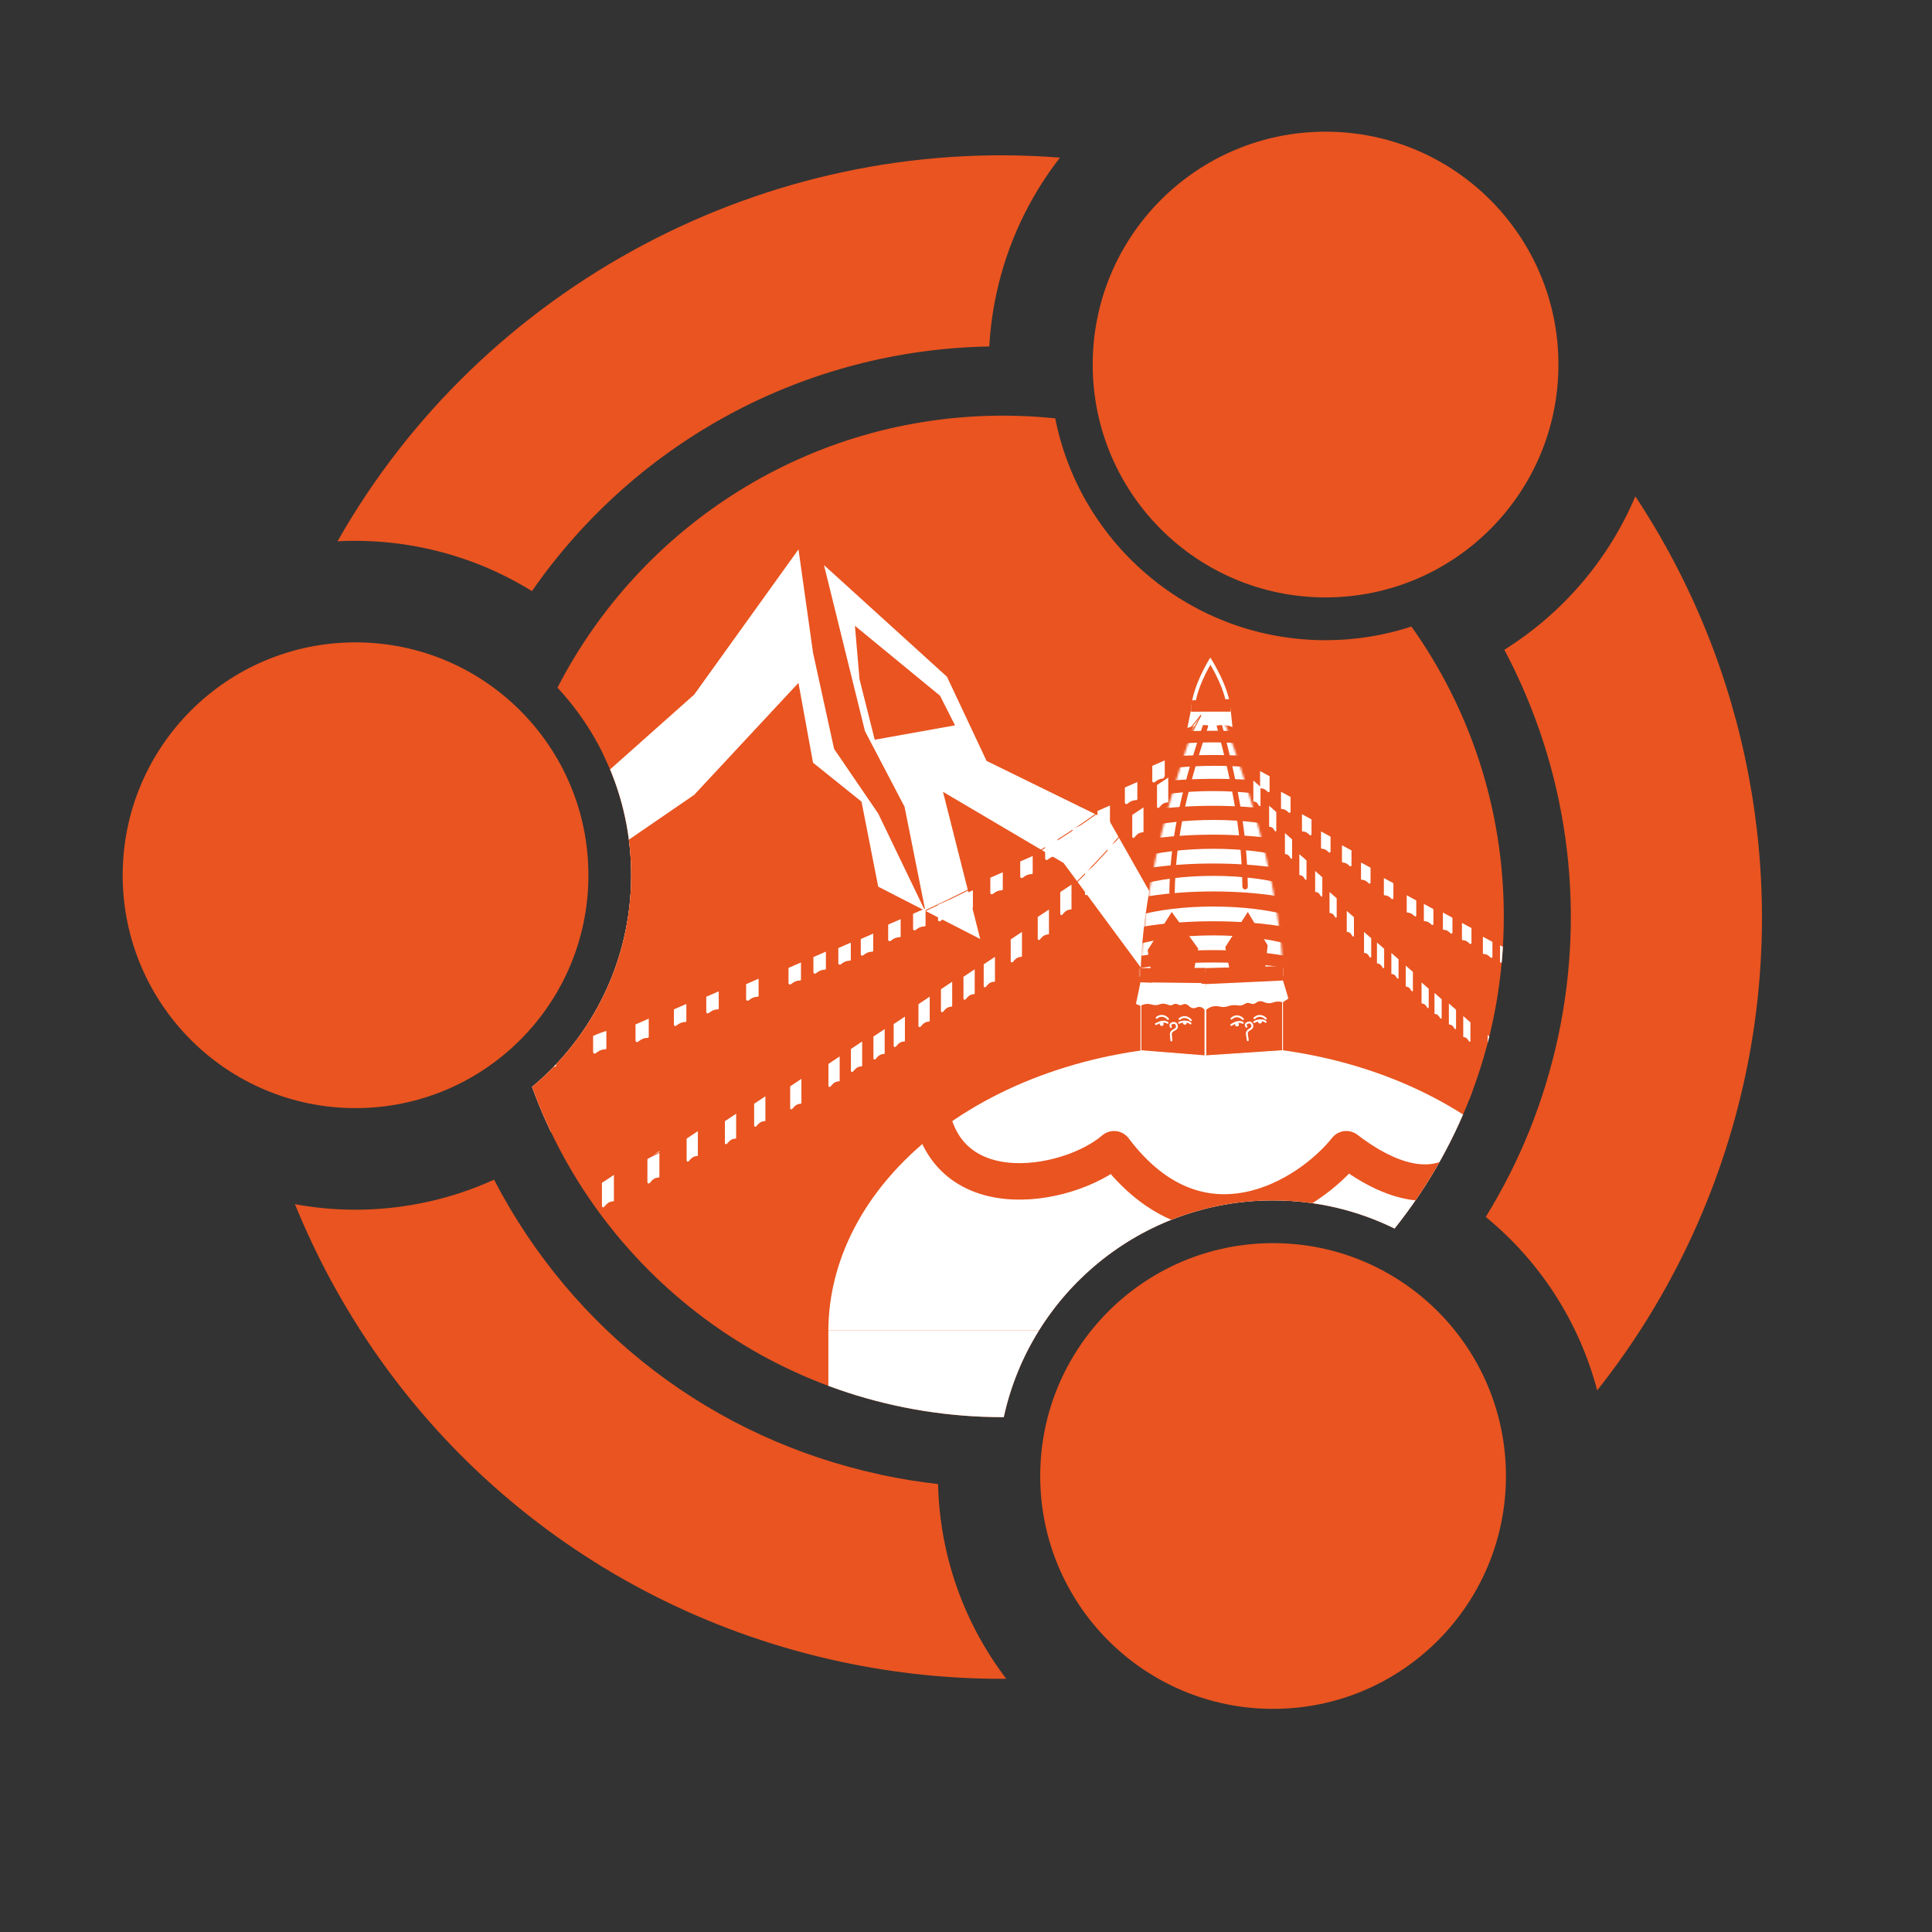 <?xml version="1.0" encoding="UTF-8"?>
<svg id="Layer_1" data-name="Layer 1" xmlns="http://www.w3.org/2000/svg" xmlns:xlink="http://www.w3.org/1999/xlink" viewBox="0 0 900 900">
  <rect x="0" y="0" width="900" height="900" fill="#333333" stroke="none"/>
  <defs>
    <style>
      .cls-1, .cls-2 {
        fill: #e95420;
      }

      .cls-3, .cls-4 {
        fill: #fff;
      }

      .cls-5 {
        mask: url(#mask);
      }

      .cls-4 {
        fill-rule: evenodd;
      }

      .cls-6, .cls-7, .cls-8, .cls-9, .cls-10 {
        fill: none;
      }

      .cls-7 {
        stroke-width: .42px;
      }

      .cls-7, .cls-8, .cls-9 {
        stroke: #e95420;
      }

      .cls-11 {
        fill: #ccac5b;
      }

      .cls-12 {
        clip-path: url(#clippath-1);
      }

      .cls-2 {
        stroke-width: .41px;
      }

      .cls-2, .cls-10 {
        stroke: #fff;
      }

      .cls-8 {
        stroke-linejoin: round;
        stroke-width: 16.99px;
      }

      .cls-9 {
        stroke-width: 2.52px;
      }

      .cls-9, .cls-10 {
        stroke-linecap: round;
      }

      .cls-10 {
        stroke-width: .89px;
      }

      .cls-13 {
        clip-path: url(#clippath);
      }
    </style>
    <clipPath id="clippath">
      <path class="cls-6" d="M467.6,660.16c12.56-57.73,63.95-100.97,125.45-100.97,20.32,0,39.52,4.73,56.6,13.13,31.84-39.88,50.88-90.42,50.88-145.42,0-50.32-15.93-96.92-43.03-135.03-12.59,4.12-26.03,6.36-40,6.36-62.34,0-114.29-44.43-125.94-103.35-7.99-.83-16.09-1.26-24.3-1.26-90.44,0-168.86,51.47-207.57,126.72,21.3,22.92,34.33,53.63,34.33,87.38,0,39.62-17.95,75.05-46.16,98.6,32.49,89.73,118.45,153.85,219.39,153.85.11,0,.23,0,.34,0Z"/>
    </clipPath>
    <clipPath id="clippath-1">
      <rect class="cls-6" x="385.88" y="487.01" width="358.01" height="132.78"/>
    </clipPath>
    <mask id="mask" x="513.62" y="318.93" width="104" height="139.16" maskUnits="userSpaceOnUse">
      <g id="mask0_3_1910" data-name="mask0 3 1910">
        <path class="cls-11" d="M563.62,318.93s34.05,79.84,34.05,138.25l-66.39.42c0-61.77,32.34-138.67,32.34-138.67Z"/>
      </g>
    </mask>
  </defs>
  <path class="cls-1" d="M467.6,660.16c12.56-57.73,63.95-100.97,125.45-100.97,20.32,0,39.52,4.73,56.6,13.13,31.84-39.88,50.88-90.42,50.88-145.42,0-50.32-15.93-96.92-43.03-135.03-12.59,4.12-26.03,6.36-40,6.36-62.34,0-114.29-44.43-125.94-103.35-7.99-.83-16.09-1.26-24.3-1.26-90.44,0-168.86,51.47-207.57,126.72,21.3,22.92,34.33,53.63,34.33,87.38,0,39.62-17.95,75.05-46.16,98.6,32.49,89.73,118.45,153.85,219.39,153.85.11,0,.23,0,.34,0Z"/>
  <g>
    <rect class="cls-6" x="50.75" y="50.75" width="798.49" height="798.49"/>
    <circle class="cls-1" cx="165.63" cy="407.72" r="108.48"/>
    <circle class="cls-1" cx="617.5" cy="169.82" r="108.48"/>
    <path class="cls-1" d="M410.33,686.96c-78.13-16.73-143.48-66.68-180.18-137.42-28.94,13.16-61.44,17.19-92.75,11.42,44.42,109.11,138.67,188.36,254.29,213.15,25.37,5.44,51.27,8.1,77.06,7.93-19.93-26.2-31.01-57.79-31.76-90.71-8.93-1-17.85-2.45-26.61-4.32l-.04-.04Z"/>
    <circle class="cls-1" cx="593.05" cy="687.58" r="108.48"/>
    <path class="cls-1" d="M744,647.72c33.75-42.51,57.5-92.79,68.96-146.26,19.97-93.16,1.33-190.94-51.15-270.23-12.5,29.44-33.71,54.35-61.03,71.45,29.27,55.18,38.2,118.86,25.08,180.14-6.44,29.98-17.77,58.25-33.75,84.07,25.53,20.92,43.55,49.11,51.94,80.83h-.04Z"/>
    <path class="cls-1" d="M157.24,252.15c2.74-.17,5.52-.21,8.26-.21,10.96,0,21.92,1.16,32.76,3.49,17.69,3.78,34.33,10.5,49.53,19.93,48.87-70.25,127.66-112.43,213.06-113.96.46-8.18,1.54-16.4,3.28-24.41,4.98-23.25,15.15-44.96,29.64-63.56-136.42-10.79-269.03,59.62-336.54,178.73Z"/>
  </g>
  <g class="cls-13">
    <g>
      <g>
        <path class="cls-1" d="M377.54,234.36l-62.92,89.2-59.58,48.29-21.66,40.91-30.57,43.18-24.05,3.98-33.26,67.38h492.34l-115.51-148.29-49.83-30.11-23.78-44.77-71.2-69.77Z"/>
        <path class="cls-3" d="M441.15,315.27l-57.31-52.04,19.1,77.38,18.44,35.22,14.6,73.09,26.94,70.08h131.31l-77.34-136.47-57.31-28.07-18.44-39.2Z"/>
        <path class="cls-3" d="M371.95,255.95l-48.56,67.61-56.06,49.88-57.01,86.47-25.65,8.41-31.53,56.02,100.46,2.95h226.91l-71.39-148.28-20.56-30.11-9.81-44.77-6.78-48.18Z"/>
        <path class="cls-1" d="M371.95,318.11l-48.56,52.15-56.06,38.48-57.01,66.7-25.65,6.49-32.31,47.49,101.23-2,384.02,2.86-228.51-117.24-7.77-39.59-22.6-18.17-6.78-37.16Z"/>
        <path class="cls-1" d="M437.94,324.13l-39.68-32.61,2.14,24.89,7.08,28.18,37.4-6.7-6.95-13.75Z"/>
        <path class="cls-1" d="M559.84,489.18l-64.39-87.18-56.17-33.14,35.28,139.45,97.25-5.35-11.97-13.78Z"/>
      </g>
      <path class="cls-3" d="M296.04,477.21l6.17-2.68v8.47c0,.26-.21.46-.46.46-1.3,0-2.57.41-3.63,1.18l-.92.67c-.48.35-1.15,0-1.15-.59v-7.51Z"/>
      <path class="cls-3" d="M231.85,497.77l6.17-2.68v8.47c0,.26-.21.46-.46.46-1.3,0-2.57.41-3.63,1.18l-.92.67c-.48.35-1.16,0-1.16-.59v-7.51Z"/>
      <path class="cls-3" d="M252.84,490.62l6.17-2.68v8.47c0,.26-.21.46-.46.46-1.3,0-2.57.41-3.63,1.18l-.92.67c-.48.35-1.16,0-1.16-.59v-7.51Z"/>
      <path class="cls-3" d="M276.29,482.58l6.17-2.68v8.47c0,.26-.21.46-.46.46-1.3,0-2.57.41-3.63,1.18l-.92.67c-.48.35-1.16,0-1.16-.59v-7.51Z"/>
      <path class="cls-3" d="M219.09,578.15l5.57-3.7v12.01c0,.18-.14.32-.32.32-1.21,0-2.37.51-3.19,1.42l-1.05,1.16c-.36.4-1.02.14-1.02-.39v-10.81Z"/>
      <path class="cls-3" d="M239.16,570.75l5.57-3.7v12.01c0,.18-.14.32-.32.32-1.21,0-2.37.51-3.19,1.42l-1.05,1.16c-.36.4-1.02.14-1.02-.39v-10.81Z"/>
      <path class="cls-3" d="M261.46,560.88l5.57-3.7v12.01c0,.18-.14.32-.32.32-1.21,0-2.37.51-3.19,1.42l-1.05,1.16c-.36.4-1.02.14-1.02-.39v-10.81Z"/>
      <path class="cls-3" d="M280.41,551.01l5.57-3.7v12.01c0,.18-.14.32-.32.32-1.21,0-2.37.51-3.19,1.42l-1.05,1.16c-.36.4-1.02.14-1.02-.39v-10.81Z"/>
      <path class="cls-3" d="M301.6,539.91l5.57-3.7v12.01c0,.18-.14.32-.32.32-1.21,0-2.37.51-3.19,1.42l-1.05,1.16c-.36.4-1.02.14-1.02-.39v-10.81Z"/>
      <g>
        <g class="cls-12">
          <path class="cls-3" d="M743.9,620.22c0-35.33-18.86-69.21-52.43-94.19-33.57-24.98-79.1-39.01-126.58-39.01s-93.01,14.03-126.58,39.01c-33.57,24.98-52.43,58.86-52.43,94.19h358.01Z"/>
        </g>
        <path class="cls-2" d="M531.48,489.45v-31.63l29.84,2.09v31.93l-29.84-2.39Z"/>
        <path class="cls-3" d="M531.27,457.6l30.26.72v12.3l-1.1-.91c-.87-.72-2.07-.86-3.08-.36-1.03.51-2.27.35-3.14-.41l-.76-.67c-.7-.62-1.71-.74-2.55-.32l-.09.05c-.65.33-1.43.3-2.05-.08-.67-.41-1.52-.41-2.19,0l-.09.06c-.58.35-1.28.43-1.92.21l-1.13-.38c-1.06-.36-2.22-.34-3.27.06l-.1.04c-1.06.4-2.23.44-3.32.11l-.35-.1c-1.41-.43-2.92-.34-4.27.24l-.85.37-2.1-.86,2.1-10.08Z"/>
        <path class="cls-2" d="M597.46,489.44v-31.63l-35.73,2.09v31.93l35.73-2.39Z"/>
        <path class="cls-1" d="M563.62,318.93s34.05,79.84,34.05,138.25l-66.39.42c0-61.77,32.34-138.67,32.34-138.67Z"/>
        <path class="cls-4" d="M573.29,331.46c0-10.62-9.48-25.14-9.48-25.14,0,0-9.01,13.98-9.01,25.21h1.68c0-9.74,7.37-21.85,7.37-21.85,0,0,7.76,12.58,7.76,21.78h1.68Z"/>
        <g class="cls-5">
          <g>
            <path class="cls-4" d="M616.78,458.09c-11.1-3.05-30.06-5.06-51.58-5.06s-40.48,2.01-51.58,5.06c2.32-5.46,24.53-9.73,51.58-9.73s49.26,4.28,51.58,9.73Z"/>
            <path class="cls-4" d="M616.78,450.03c-11.1-4.48-30.06-7.43-51.58-7.43s-40.48,2.95-51.58,7.43c2.32-8.01,24.53-14.29,51.58-14.29s49.26,6.28,51.58,14.29Z"/>
            <path class="cls-4" d="M616.78,436.59c-11.1-4.48-30.06-7.43-51.58-7.43s-40.48,2.95-51.58,7.43c2.32-8.01,24.53-14.29,51.58-14.29s49.26,6.28,51.58,14.29Z"/>
            <path class="cls-4" d="M616.78,423.14c-11.1-4.74-30.06-7.87-51.58-7.87s-40.48,3.12-51.58,7.87c2.32-8.48,24.53-15.13,51.58-15.13s49.26,6.65,51.58,15.13Z"/>
            <path class="cls-4" d="M616.78,409.69c-11.1-4.48-30.06-7.43-51.58-7.43s-40.48,2.95-51.58,7.43c2.32-8.01,24.53-14.29,51.58-14.29s49.26,6.28,51.58,14.29Z"/>
            <path class="cls-4" d="M616.78,396.25c-11.1-4.48-30.06-7.43-51.58-7.43s-40.48,2.95-51.58,7.43c2.32-8.01,24.53-14.29,51.58-14.29s49.26,6.28,51.58,14.29Z"/>
            <path class="cls-4" d="M616.78,382.8c-11.1-4.48-30.06-7.43-51.58-7.43s-40.48,2.95-51.58,7.43c2.32-8.01,24.53-14.29,51.58-14.29s49.26,6.28,51.58,14.29Z"/>
            <path class="cls-4" d="M617.62,369.35c-11.1-3.95-30.06-6.55-51.58-6.55s-40.48,2.6-51.58,6.55c2.32-7.07,24.53-12.61,51.58-12.61s49.26,5.54,51.58,12.61Z"/>
            <path class="cls-4" d="M616.78,358.08c-11.1-3.84-30.06-6.37-51.58-6.37s-40.48,2.53-51.58,6.37c2.32-6.87,24.53-12.26,51.58-12.26s49.26,5.39,51.58,12.26Z"/>
            <path class="cls-4" d="M616.78,345.47c-11.1-3.05-30.06-5.06-51.58-5.06s-40.48,2.01-51.58,5.06c2.32-5.46,24.53-9.73,51.58-9.73s49.26,4.28,51.58,9.73Z"/>
          </g>
        </g>
        <path class="cls-1" d="M581.28,413.04c.01.7-.54,1.27-1.24,1.28-.7.01-1.27-.54-1.28-1.24l2.52-.04ZM568.63,335.4c9.34,34.15,12.31,55.65,12.65,77.63l-2.52.04c-.34-21.72-3.26-43.01-12.56-77l2.43-.67Z"/>
        <path class="cls-1" d="M534.63,442.6l1.68,10.3,19.61.5,2.24-11.53-12.33-17.04-11.21,17.78Z"/>
        <path class="cls-9" d="M561.53,338.26c-11.5,34.07-15.13,55.47-15.55,77.32"/>
        <path class="cls-1" d="M570.77,441.21l2.1,10.93h16.39l1.26-11.77-9.24-15.55-10.5,16.39Z"/>
        <path class="cls-3" d="M573.29,330.7l.84,7.98c-1.93-.83-4.04-1.12-6.12-.85l-.89.12c-1.21.16-2.43.17-3.63.03l-.66-.08c-2.8-.32-5.63-.06-8.33.77l-1.38.42,1.68-8.4c3.51-.28,18.49,0,18.49,0Z"/>
        <path class="cls-1" d="M555.23,326.24l18.07-.59v5.86l-18.49.02c0-2.88.42-5.29.42-5.29Z"/>
        <path class="cls-7" d="M173.48,512.22c226.34-62.61,336.03-114.3,385.94-179.01"/>
        <path class="cls-3" d="M367.33,450.87l5.8-2.52v7.97c0,.24-.2.44-.44.44-1.23,0-2.42.39-3.41,1.11l-.87.63c-.45.33-1.09,0-1.09-.55v-7.06Z"/>
        <path class="cls-3" d="M413.76,430.7l5.8-2.52v7.97c0,.24-.2.44-.44.44-1.23,0-2.42.39-3.41,1.11l-.87.63c-.45.33-1.09,0-1.09-.55v-7.06Z"/>
        <path class="cls-3" d="M461.34,408.85l5.8-2.52v7.97c0,.24-.2.44-.44.44-1.23,0-2.42.39-3.41,1.11l-.87.63c-.45.33-1.09,0-1.09-.55v-7.06Z"/>
        <path class="cls-3" d="M511.26,377.76l5.8-2.52v7.97c0,.24-.2.44-.44.44-1.23,0-2.42.39-3.41,1.11l-.87.63c-.45.33-1.09,0-1.09-.55v-7.06Z"/>
        <path class="cls-3" d="M378.93,445.83l5.8-2.52v7.97c0,.24-.2.44-.44.44-1.23,0-2.42.39-3.41,1.11l-.87.63c-.45.33-1.09,0-1.09-.55v-7.06Z"/>
        <path class="cls-3" d="M425.36,425.66l5.8-2.52v7.97c0,.24-.2.44-.44.44-1.23,0-2.42.39-3.41,1.11l-.87.63c-.45.33-1.09,0-1.09-.55v-7.06Z"/>
        <path class="cls-3" d="M313.93,470.2l5.8-2.52v7.97c0,.24-.2.44-.44.44-1.23,0-2.42.39-3.41,1.11l-.87.63c-.45.33-1.09,0-1.09-.55v-7.06Z"/>
        <path class="cls-3" d="M475.27,401.29l5.8-2.52v7.97c0,.24-.2.44-.44.44-1.23,0-2.42.39-3.41,1.11l-.87.63c-.45.33-1.09,0-1.09-.55v-7.06Z"/>
        <path class="cls-3" d="M524.02,366.83l5.8-2.52v7.97c0,.24-.2.44-.44.44-1.23,0-2.42.39-3.41,1.11l-.87.63c-.45.33-1.09,0-1.09-.55v-7.06Z"/>
        <path class="cls-3" d="M390.54,441.63l5.8-2.52v7.97c0,.24-.2.44-.44.44-1.23,0-2.42.39-3.41,1.11l-.87.63c-.45.33-1.09,0-1.09-.55v-7.06Z"/>
        <path class="cls-3" d="M436.97,421.46l5.8-2.52v7.97c0,.24-.2.44-.44.44-1.23,0-2.42.39-3.41,1.11l-.87.63c-.45.33-1.09,0-1.09-.55v-7.06Z"/>
        <path class="cls-3" d="M329.02,464.32l5.8-2.52v7.97c0,.24-.2.44-.44.44-1.23,0-2.42.39-3.41,1.11l-.87.63c-.45.33-1.09,0-1.09-.55v-7.06Z"/>
        <path class="cls-3" d="M486.88,392.88l5.8-2.52v7.97c0,.24-.2.44-.44.44-1.23,0-2.42.39-3.41,1.11l-.87.63c-.45.33-1.09,0-1.09-.55v-7.06Z"/>
        <path class="cls-3" d="M400.99,437.43l5.8-2.52v7.97c0,.24-.2.44-.44.44-1.23,0-2.42.39-3.41,1.11l-.87.63c-.45.33-1.09,0-1.09-.55v-7.06Z"/>
        <path class="cls-3" d="M447.42,417.26l5.8-2.52v7.97c0,.24-.2.44-.44.44-1.23,0-2.42.39-3.41,1.11l-.87.63c-.45.33-1.09,0-1.09-.55v-7.06Z"/>
        <path class="cls-3" d="M347.59,458.44l5.8-2.52v7.97c0,.24-.2.44-.44.44-1.23,0-2.42.39-3.41,1.11l-.87.63c-.45.33-1.09,0-1.09-.55v-7.06Z"/>
        <path class="cls-3" d="M499.65,386.16l5.8-2.52v7.97c0,.24-.2.44-.44.44-1.23,0-2.42.39-3.41,1.11l-.87.63c-.45.33-1.09,0-1.09-.55v-7.06Z"/>
        <path class="cls-3" d="M536.79,356.75l5.8-2.52v7.97c0,.24-.2.44-.44.44-1.23,0-2.42.39-3.41,1.11l-.87.63c-.45.33-1.09,0-1.09-.55v-7.06Z"/>
        <path class="cls-7" d="M210.82,580.29c204.45-86.42,303.53-157.75,348.61-247.07"/>
        <path class="cls-3" d="M385.91,495.61l5.24-3.48v11.3c0,.17-.14.3-.3.3-1.14,0-2.23.48-3,1.33l-.98,1.09c-.34.37-.96.13-.96-.37v-10.17Z"/>
        <path class="cls-3" d="M427.85,467.77l5.24-3.48v11.3c0,.17-.14.3-.3.3-1.14,0-2.23.48-3,1.33l-.98,1.09c-.34.37-.96.13-.96-.37v-10.17Z"/>
        <path class="cls-3" d="M319.86,530.41l5.24-3.48v11.3c0,.17-.14.3-.3.3-1.14,0-2.23.48-3,1.33l-.98,1.09c-.34.37-.96.13-.96-.37v-10.17Z"/>
        <path class="cls-3" d="M470.83,437.61l5.24-3.48v11.3c0,.17-.14.3-.3.3-1.14,0-2.23.48-3,1.33l-.98,1.09c-.34.37-.96.13-.96-.37v-10.17Z"/>
        <path class="cls-3" d="M515.92,394.69l5.24-3.48v11.3c0,.17-.14.3-.3.3-1.14,0-2.23.48-3,1.33l-.98,1.09c-.34.37-.96.13-.96-.37v-10.17Z"/>
        <path class="cls-3" d="M396.39,488.65l5.24-3.48v11.3c0,.17-.14.3-.3.3-1.14,0-2.23.48-3,1.33l-.98,1.09c-.34.37-.96.13-.96-.37v-10.17Z"/>
        <path class="cls-3" d="M438.33,460.81l5.24-3.48v11.3c0,.17-.14.3-.3.3-1.14,0-2.23.48-3,1.33l-.98,1.09c-.34.37-.96.13-.96-.37v-10.17Z"/>
        <path class="cls-3" d="M337.68,522.29l5.24-3.48v11.3c0,.17-.14.3-.3.3-1.14,0-2.23.48-3,1.33l-.98,1.09c-.34.37-.96.13-.96-.37v-10.17Z"/>
        <path class="cls-3" d="M483.41,427.17l5.24-3.48v11.3c0,.17-.14.3-.3.3-1.14,0-2.23.48-3,1.33l-.98,1.09c-.34.37-.96.13-.96-.37v-10.17Z"/>
        <path class="cls-3" d="M527.45,379.61l5.24-3.48v11.3c0,.17-.14.3-.3.3-1.14,0-2.23.48-3,1.33l-.98,1.09c-.34.37-.96.13-.96-.37v-10.17Z"/>
        <path class="cls-3" d="M406.88,482.85l5.24-3.48v11.3c0,.17-.14.3-.3.3-1.14,0-2.23.48-3,1.33l-.98,1.09c-.34.37-.96.13-.96-.37v-10.17Z"/>
        <path class="cls-3" d="M448.82,455.01l5.24-3.48v11.3c0,.17-.14.3-.3.3-1.14,0-2.23.48-3,1.33l-.98,1.09c-.34.37-.96.13-.96-.37v-10.17Z"/>
        <path class="cls-3" d="M351.31,514.17l5.24-3.48v11.3c0,.17-.14.3-.3.3-1.14,0-2.23.48-3,1.33l-.98,1.09c-.34.37-.96.13-.96-.37v-10.17Z"/>
        <path class="cls-3" d="M493.9,415.57l5.24-3.48v11.3c0,.17-.14.3-.3.3-1.14,0-2.23.48-3,1.33l-.98,1.09c-.34.37-.96.13-.96-.37v-10.17Z"/>
        <path class="cls-3" d="M416.31,477.05l5.24-3.48v11.3c0,.17-.14.3-.3.3-1.14,0-2.23.48-3,1.33l-.98,1.09c-.34.37-.96.13-.96-.37v-10.17Z"/>
        <path class="cls-3" d="M458.25,449.21l5.24-3.48v11.3c0,.17-.14.3-.3.3-1.14,0-2.23.48-3,1.33l-.98,1.09c-.34.37-.96.13-.96-.37v-10.17Z"/>
        <path class="cls-3" d="M368.09,506.05l5.24-3.48v11.3c0,.17-.14.3-.3.3-1.14,0-2.23.48-3,1.33l-.98,1.09c-.34.37-.96.13-.96-.37v-10.17Z"/>
        <path class="cls-3" d="M505.43,406.29l5.24-3.48v11.3c0,.17-.14.3-.3.3-1.14,0-2.23.48-3,1.33l-.98,1.09c-.34.37-.96.13-.96-.37v-10.17Z"/>
        <path class="cls-3" d="M538.98,365.69l5.24-3.48v11.3c0,.17-.14.3-.3.3-1.14,0-2.23.48-3,1.33l-.98,1.09c-.34.37-.96.13-.96-.37v-10.17Z"/>
        <path class="cls-7" d="M869.12,510.3c-173-59.88-256.83-109.31-294.98-171.2"/>
        <path class="cls-3" d="M720.96,451.63l-4.44-2.41v7.75c0,.16.13.29.29.29.96,0,1.88.36,2.59,1l.75.68c.31.28.81.06.81-.36v-6.94Z"/>
        <path class="cls-3" d="M685.47,432.33l-4.44-2.41v7.75c0,.16.13.29.29.29.96,0,1.88.36,2.59,1l.75.68c.31.28.81.06.81-.36v-6.94Z"/>
        <path class="cls-3" d="M649.1,411.44l-4.44-2.41v7.75c0,.16.13.29.29.29.96,0,1.88.36,2.59,1l.75.68c.31.28.81.06.81-.36v-6.94Z"/>
        <path class="cls-3" d="M610.95,381.7l-4.44-2.41v7.75c0,.16.13.29.29.29.96,0,1.88.36,2.59,1l.75.68c.31.28.81.06.81-.36v-6.94Z"/>
        <path class="cls-3" d="M712.09,446.8l-4.44-2.41v7.75c0,.16.13.29.29.29.96,0,1.88.36,2.59,1l.75.68c.31.28.81.06.81-.36v-6.94Z"/>
        <path class="cls-3" d="M676.6,427.51l-4.44-2.41v7.75c0,.16.13.29.29.29.96,0,1.88.36,2.59,1l.75.68c.31.28.81.06.81-.36v-6.94Z"/>
        <path class="cls-3" d="M638.45,404.2l-4.44-2.41v7.75c0,.16.13.29.29.29.96,0,1.88.36,2.59,1l.75.68c.31.28.81.06.81-.36v-6.94Z"/>
        <path class="cls-3" d="M601.19,371.25l-4.44-2.41v7.75c0,.16.13.29.29.29.96,0,1.88.36,2.59,1l.75.68c.31.28.81.06.81-.36v-6.94Z"/>
        <path class="cls-3" d="M703.22,442.78l-4.44-2.41v7.75c0,.16.13.29.29.29.96,0,1.88.36,2.59,1l.75.68c.31.28.81.06.81-.36v-6.94Z"/>
        <path class="cls-3" d="M667.73,423.49l-4.44-2.41v7.75c0,.16.13.29.29.29.96,0,1.88.36,2.59,1l.75.68c.31.28.81.06.81-.36v-6.94Z"/>
        <path class="cls-3" d="M629.58,396.17l-4.44-2.41v7.75c0,.16.13.29.29.29.96,0,1.88.36,2.59,1l.75.68c.31.28.81.06.81-.36v-6.94Z"/>
        <path class="cls-3" d="M695.23,438.77l-4.44-2.41v7.75c0,.16.13.29.29.29.96,0,1.88.36,2.59,1l.75.68c.31.28.81.06.81-.36v-6.94Z"/>
        <path class="cls-3" d="M659.75,419.48l-4.44-2.41v7.75c0,.16.13.29.29.29.96,0,1.88.36,2.59,1l.75.68c.31.28.81.06.81-.36v-6.94Z"/>
        <path class="cls-3" d="M619.82,389.74l-4.44-2.41v7.75c0,.16.13.29.29.29.96,0,1.88.36,2.59,1l.75.68c.31.28.81.06.81-.36v-6.94Z"/>
        <path class="cls-3" d="M591.43,361.6l-4.44-2.41v7.75c0,.16.13.29.29.29.96,0,1.88.36,2.59,1l.75.68c.31.28.81.06.81-.36v-6.94Z"/>
        <path class="cls-7" d="M796.84,547.8c-130.61-73-193.9-133.26-222.71-208.7"/>
        <path class="cls-3" d="M684.99,476.27l-3.35-2.94v9.63c0,.09.07.17.17.17.73,0,1.42.36,1.83.97l.71,1.05c.19.28.63.15.63-.2v-8.68Z"/>
        <path class="cls-3" d="M658.19,452.76l-3.35-2.94v9.63c0,.09.07.17.17.17.73,0,1.42.36,1.83.97l.71,1.05c.19.28.63.15.63-.2v-8.68Z"/>
        <path class="cls-3" d="M630.73,427.28l-3.35-2.94v9.63c0,.09.07.17.17.17.73,0,1.42.36,1.83.97l.71,1.05c.19.28.63.15.63-.2v-8.68Z"/>
        <path class="cls-3" d="M601.93,391.03l-3.35-2.94v9.63c0,.09.07.17.17.17.73,0,1.42.36,1.83.97l.71,1.05c.19.28.63.14.63-.2v-8.68Z"/>
        <path class="cls-3" d="M678.29,470.4l-3.35-2.94v9.63c0,.09.07.17.17.17.73,0,1.42.36,1.83.97l.71,1.05c.19.28.63.14.63-.2v-8.68Z"/>
        <path class="cls-3" d="M651.5,446.88l-3.35-2.94v9.63c0,.09.07.17.17.17.73,0,1.42.36,1.83.97l.71,1.05c.19.28.63.14.63-.2v-8.68Z"/>
        <path class="cls-3" d="M715.8,498.81l-3.35-2.94v9.63c0,.09.07.17.17.17.73,0,1.42.36,1.83.97l.71,1.05c.19.28.63.15.63-.2v-8.68Z"/>
        <path class="cls-3" d="M622.69,418.47l-3.35-2.94v9.63c0,.09.07.17.17.17.73,0,1.42.36,1.83.97l.71,1.05c.19.28.63.15.63-.2v-8.68Z"/>
        <path class="cls-3" d="M594.56,378.29l-3.35-2.94v9.63c0,.09.07.17.17.17.73,0,1.42.36,1.83.97l.71,1.05c.19.28.63.14.63-.2v-8.68Z"/>
        <path class="cls-3" d="M671.59,465.5l-3.35-2.94v9.63c0,.09.07.17.17.17.73,0,1.42.36,1.83.97l.71,1.05c.19.28.63.14.63-.2v-8.68Z"/>
        <path class="cls-3" d="M644.8,441.98l-3.35-2.94v9.63c0,.09.07.17.17.17.73,0,1.42.36,1.83.97l.71,1.05c.19.28.63.14.63-.2v-8.68Z"/>
        <path class="cls-3" d="M707.09,491.95l-3.35-2.94v9.63c0,.09.07.17.17.17.73,0,1.42.36,1.83.97l.71,1.05c.19.28.63.15.63-.2v-8.68Z"/>
        <path class="cls-3" d="M616,408.67l-3.35-2.94v9.63c0,.09.07.17.17.17.73,0,1.42.36,1.83.97l.71,1.05c.19.28.63.14.63-.2v-8.68Z"/>
        <path class="cls-3" d="M665.56,460.6l-3.35-2.94v9.63c0,.09.07.17.17.17.73,0,1.42.36,1.83.97l.71,1.05c.19.28.63.14.63-.2v-8.68Z"/>
        <path class="cls-3" d="M638.77,437.08l-3.35-2.94v9.63c0,.09.07.17.17.17.73,0,1.42.36,1.83.97l.71,1.05c.19.28.63.15.63-.2v-8.68Z"/>
        <path class="cls-3" d="M696.37,485.09l-3.35-2.94v9.63c0,.09.07.17.17.17.73,0,1.42.36,1.83.97l.71,1.05c.19.28.63.15.63-.2v-8.68Z"/>
        <path class="cls-3" d="M608.63,400.83l-3.35-2.94v9.63c0,.09.07.17.17.17.73,0,1.42.36,1.83.97l.71,1.05c.19.28.63.14.63-.2v-8.68Z"/>
        <path class="cls-3" d="M587.2,366.53l-3.35-2.94v9.63c0,.09.07.17.17.17.73,0,1.42.36,1.83.97l.71,1.05c.19.28.63.14.63-.2v-8.68Z"/>
        <path class="cls-3" d="M561.53,458.44l36.14-1.68,2.52,8.4-2.52,1.68-1.52-.21c-.98-.14-1.97-.03-2.9.3l-.27.1c-1.18.42-2.47.42-3.64-.02l-1.15-.43c-.97-.36-2.05-.2-2.87.41l-.29.22c-.74.55-1.73.64-2.56.23-.73-.37-1.6-.34-2.31.06l-.7.4c-.71.41-1.54.58-2.36.5l-1.33-.13c-1.1-.11-2.22,0-3.27.34l-.54.17c-1.23.39-2.54.43-3.79.11-1.97-.5-4.06-.11-5.72,1.08l-.91.65v-12.19Z"/>
        <path class="cls-1" d="M531.27,450.98l30.25-.11v7.09l-30.25-.37v-6.62Z"/>
        <path class="cls-1" d="M561.53,450.97l36.14-.94v6.3l-36.14,1.68v-7.04Z"/>
        <path class="cls-8" d="M432.62,508.7c2.62,56.2,65.03,45.12,86.35,26.66,40.22,53.33,90.54,22.22,108.21,0,50.82,38.97,73.23-4.62,63.94-29.23"/>
        <path class="cls-10" d="M545.68,484.7l-.25-2.82c-.08-.94.62-1.73,1.49-2.1,1.25-.53,1.45-1.33,1.34-1.82-.02-.08-.04-.16-.07-.25-.37-1.43-1.47-1.36-2.43-.92-.63.29-.71,1.1-.28,1.64h0"/>
        <path class="cls-10" d="M538.82,474.12c2.35-1.88,4.51-.4,5.29.58"/>
        <path class="cls-10" d="M538.49,477.05c1.89-.97,3.75-1.66,5.42-.59"/>
        <path class="cls-10" d="M549.47,474.69c2.35-1.88,4.51-.4,5.29.58"/>
        <path class="cls-10" d="M549.27,476.46c1.89-.97,4.54-.68,5.32.3"/>
        <circle class="cls-3" cx="541.17" cy="477.06" r=".89"/>
        <circle class="cls-3" cx="551.95" cy="476.46" r=".89"/>
        <path class="cls-10" d="M581.27,484.56l-.44-2.8c-.15-.94.49-1.77,1.34-2.2,1.21-.61,1.35-1.42,1.21-1.91-.02-.08-.06-.16-.08-.24-.47-1.4-1.57-1.25-2.49-.75-.61.33-.63,1.14-.16,1.65h0"/>
        <path class="cls-10" d="M573.68,474.5c2.21-2.04,4.47-.71,5.32.21"/>
        <path class="cls-10" d="M573.57,477.44c1.82-1.1,3.63-1.92,5.37-.96"/>
        <path class="cls-10" d="M584.34,474.32c2.21-2.04,4.47-.71,5.32.21"/>
        <path class="cls-10" d="M584.27,476.1c1.82-1.1,4.48-1,5.33-.08"/>
        <circle class="cls-3" cx="576.24" cy="477.26" r=".89"/>
        <circle class="cls-3" cx="586.94" cy="475.91" r=".89"/>
        <rect class="cls-3" x="385.88" y="619.8" width="352.15" height="78.01"/>
      </g>
    </g>
  </g>
</svg>